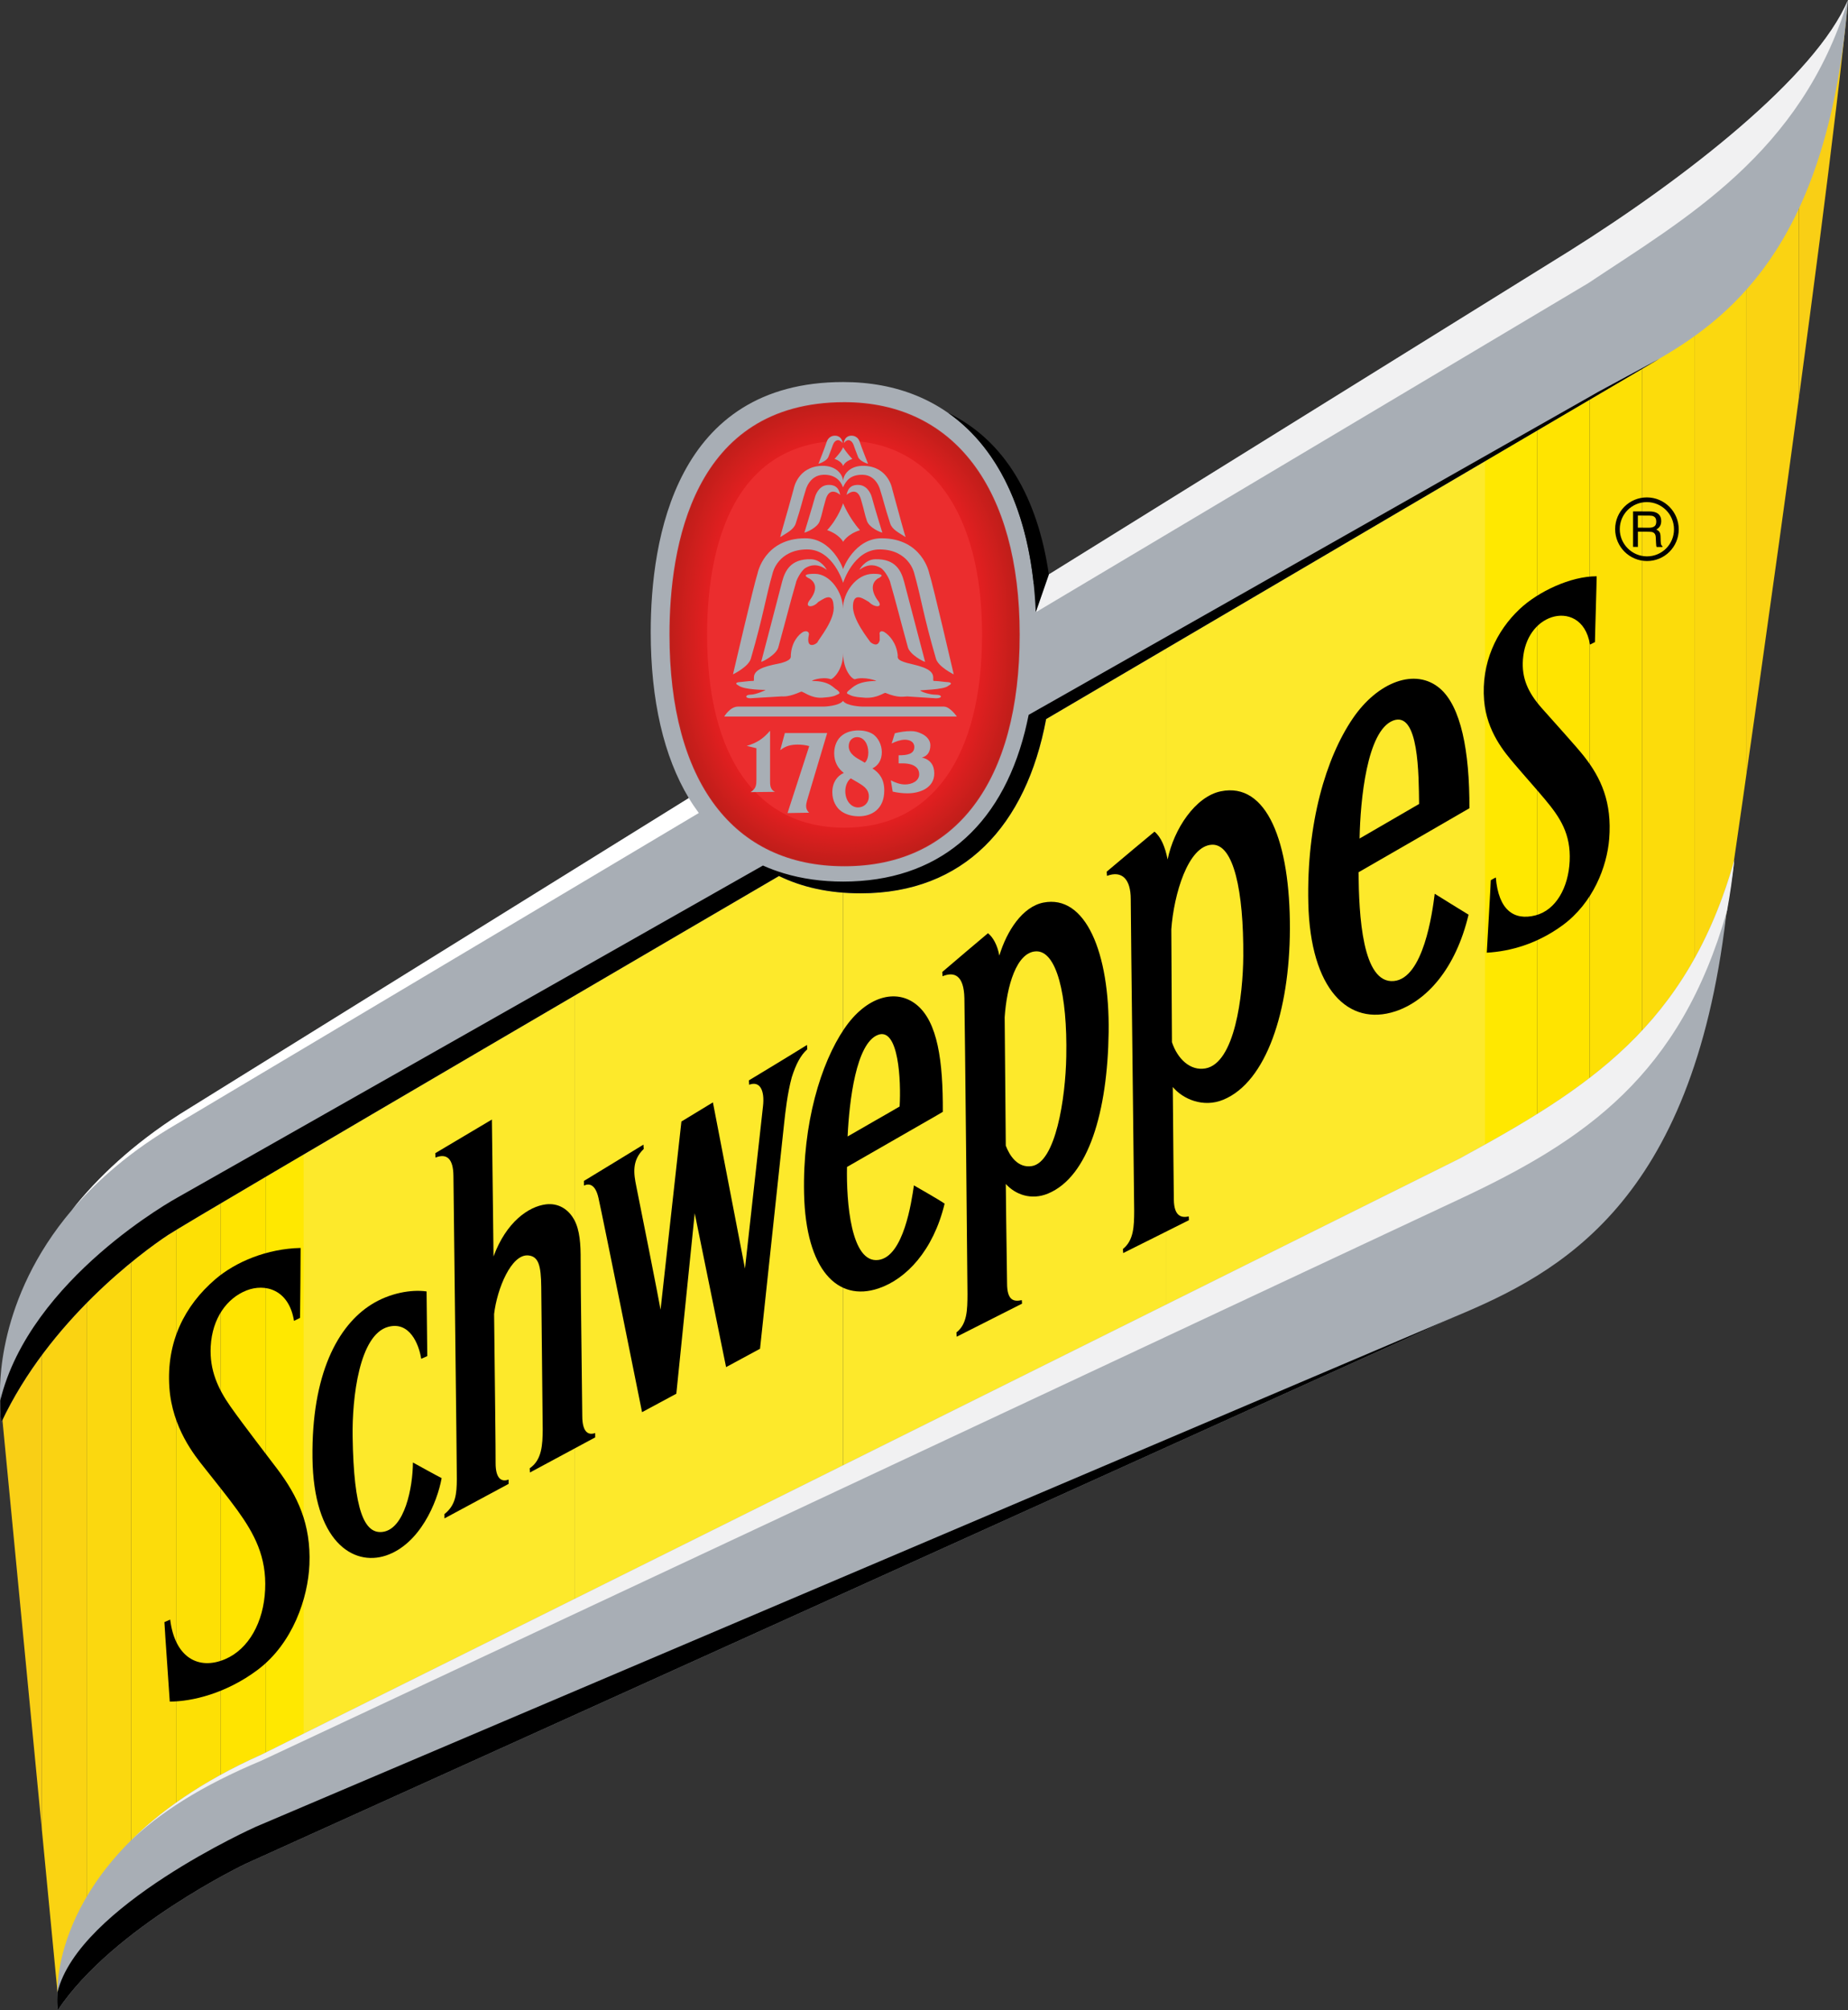 <?xml version="1.0" encoding="utf-8"?>
<!-- Generator: Adobe Illustrator 16.0.0, SVG Export Plug-In . SVG Version: 6.00 Build 0)  -->
<!DOCTYPE svg PUBLIC "-//W3C//DTD SVG 1.1//EN" "http://www.w3.org/Graphics/SVG/1.1/DTD/svg11.dtd">
<svg version="1.1" id="Layer_1" xmlns="http://www.w3.org/2000/svg" xmlns:xlink="http://www.w3.org/1999/xlink" x="0px" y="0px"
	 width="139.205px" height="151.356px" viewBox="0 0 139.205 151.356" enable-background="new 0 0 139.205 151.356"
	 xml:space="preserve">
<rect x="0" y="0" width="139.205" height="151.356" fill="#333333" stroke="none"/>
<g>
	<g>
		<g>
			<defs>
				<path id="SVGID_1_" d="M15.344,86.635C2.258,94.066,0.039,105.42,0.039,105.42l4.293,44.582
					c3.631-8.597,14.932-14.853,14.932-14.853l44.248-19.979V59.169L15.344,86.635z"/>
			</defs>
			<clipPath id="SVGID_2_">
				<use xlink:href="#SVGID_1_"  overflow="visible"/>
			</clipPath>
			<g clip-path="url(#SVGID_2_)">
				<g>
					<defs>
						<rect id="SVGID_3_" x="-0.211" y="58.919" width="23.581" height="91.333"/>
					</defs>
					<clipPath id="SVGID_4_">
						<use xlink:href="#SVGID_3_"  overflow="visible"/>
					</clipPath>
					<g clip-path="url(#SVGID_4_)">
						<rect x="20.001" y="58.919" fill="#FFE800" width="3.369" height="91.333"/>
						<rect x="16.633" y="58.919" fill="#FFE400" width="3.368" height="91.333"/>
						<rect x="13.264" y="58.919" fill="#FDE005" width="3.369" height="91.333"/>
						<rect x="9.896" y="58.919" fill="#FCDC0B" width="3.368" height="91.333"/>
						<rect x="6.526" y="58.919" fill="#FBD80F" width="3.369" height="91.333"/>
						<rect x="3.157" y="58.919" fill="#FAD312" width="3.369" height="91.333"/>
						<rect x="-0.211" y="58.919" fill="#F9CF15" width="3.368" height="91.333"/>
					</g>
				</g>
				<g>
					<defs>
						<rect id="SVGID_5_" x="22.87" y="58.919" width="40.892" height="91.333"/>
					</defs>
					<clipPath id="SVGID_6_">
						<use xlink:href="#SVGID_5_"  overflow="visible"/>
					</clipPath>
					<g clip-path="url(#SVGID_6_)">
						<rect x="43.315" y="58.919" fill="#FDE92B" width="20.446" height="91.333"/>
						<rect x="22.87" y="58.919" fill="#FDE92B" width="20.445" height="91.333"/>
					</g>
				</g>
			</g>
		</g>
		<g>
			<defs>
				<path id="SVGID_7_" d="M121.123,26.318L63.512,59.169v56.001l42.458-19.172c6.025-2.453,20.886-5.217,24.103-27.439
					c0,0,7.431-50.801,9.133-68.56C138.443,8.795,130.175,21.345,121.123,26.318z"/>
			</defs>
			<clipPath id="SVGID_8_">
				<use xlink:href="#SVGID_7_"  overflow="visible"/>
			</clipPath>
			<g clip-path="url(#SVGID_8_)">
				<g>
					<defs>
						<rect id="SVGID_9_" x="63.262" y="-0.25" width="49.098" height="115.67"/>
					</defs>
					<clipPath id="SVGID_10_">
						<use xlink:href="#SVGID_9_"  overflow="visible"/>
					</clipPath>
					<g clip-path="url(#SVGID_10_)">
						<rect x="87.812" y="-0.25" fill="#FDE92B" width="24.548" height="115.67"/>
						<rect x="63.262" y="-0.25" fill="#FDE92B" width="24.55" height="115.67"/>
					</g>
				</g>
				<g>
					<defs>
						<rect id="SVGID_11_" x="111.859" y="-0.25" width="27.596" height="115.67"/>
					</defs>
					<clipPath id="SVGID_12_">
						<use xlink:href="#SVGID_11_"  overflow="visible"/>
					</clipPath>
					<g clip-path="url(#SVGID_12_)">
						<rect x="135.513" y="-0.25" fill="#F9CF15" width="3.942" height="115.67"/>
						<rect x="131.57" y="-0.25" fill="#FAD312" width="3.942" height="115.67"/>
						<rect x="127.628" y="-0.25" fill="#FBD80F" width="3.942" height="115.67"/>
						<rect x="123.687" y="-0.25" fill="#FCDC0B" width="3.941" height="115.67"/>
						<rect x="119.744" y="-0.25" fill="#FDE005" width="3.942" height="115.67"/>
						<rect x="115.803" y="-0.25" fill="#FFE400" width="3.941" height="115.67"/>
						<rect x="111.859" y="-0.25" fill="#FFE800" width="3.943" height="115.67"/>
					</g>
				</g>
			</g>
		</g>
	</g>
	<path fill="#A8AEB5" d="M118.232,18.896L77.865,43.96c-1.024-9.585-6.224-15.194-14.35-15.194
		c-12.615,0-14.498,11.792-14.498,18.821c0,5.172,0.994,9.387,2.869,12.504L13.574,83.877c-3.575,2.289-6.209,4.776-8.151,7.222
		c-5.707,6.712-5.461,13.478-5.405,14.29c0,0.085,0,0.165,0,0.245c0.004,0.885,0.079,1.467,0.079,1.467
		c3.599-7.677,10.567-12.796,12.557-14.11c1.983-1.31,46.027-27.031,46.027-27.031c1.729,0.842,3.765,1.303,6.152,1.303
		c7.79,0,12.47-5.103,13.971-13.121l46.191-27.126l-0.208,0.112L125,27.003c5.887-3.402,12.762-9.258,14.205-27.003
		C136.781,5.765,126.937,13.436,118.232,18.896z"/>
	<g>
		<g>
			<path d="M126.455,39.858c0,1.323-1.071,2.392-2.397,2.385c-1.32-0.005-2.393-1.079-2.393-2.405c0-1.322,1.072-2.388,2.393-2.386
				C125.384,37.457,126.455,38.536,126.455,39.858z M126.098,39.858c0-1.129-0.91-2.046-2.04-2.052
				c-1.128-0.005-2.045,0.907-2.045,2.036c0,1.126,0.917,2.045,2.045,2.05C125.188,41.895,126.098,40.986,126.098,39.858z"/>
			<path d="M124.215,39.735c0.17,0.002,0.305-0.031,0.402-0.101c0.103-0.068,0.146-0.191,0.146-0.366
				c0-0.191-0.066-0.32-0.204-0.392c-0.075-0.035-0.175-0.053-0.296-0.053l-0.887-0.006v0.914L124.215,39.735z M123.014,38.505
				l1.24,0.005c0.204,0,0.368,0.031,0.506,0.09c0.247,0.114,0.375,0.325,0.375,0.635c0,0.159-0.035,0.29-0.102,0.392
				c-0.062,0.104-0.156,0.184-0.273,0.244c0.102,0.043,0.181,0.1,0.233,0.17c0.051,0.069,0.085,0.18,0.091,0.338l0.011,0.359
				c0.005,0.1,0.012,0.176,0.023,0.228c0.024,0.083,0.064,0.139,0.116,0.164v0.057h-0.443c-0.013-0.021-0.021-0.054-0.029-0.09
				c-0.002-0.033-0.013-0.104-0.016-0.209l-0.022-0.446c-0.01-0.177-0.073-0.294-0.199-0.354c-0.064-0.033-0.176-0.048-0.323-0.05
				l-0.824-0.004v1.147l-0.363-0.001V38.505z"/>
		</g>
		<path d="M22.603,99.23c0.009-0.478,0.046-4.753,0.041-5.265c-2.522,0.055-4.89,1.035-6.442,2.371
			c-2.289,1.972-3.682,4.689-3.443,8.143c0.215,3.057,1.924,5.135,2.596,5.984c0.721,0.912,1.779,2.22,2.516,3.236
			c1.281,1.777,2.221,3.511,2.1,6.005c-0.113,2.431-1.23,4.468-3.021,5.227c-2.017,0.856-3.786-0.151-4.131-2.983
			c-0.105,0.047-0.338,0.146-0.434,0.189c0.029,0.689,0.371,5.373,0.403,5.984c1.677,0,4.255-0.615,6.622-2.391
			c2.657-1.994,3.796-5.426,3.898-7.935c0.123-3.056-0.903-5.159-2.396-7.153c-0.607-0.812-2.495-3.239-3.55-4.736
			c-0.923-1.315-1.59-2.722-1.49-4.529c0.116-2.131,1.228-3.635,2.7-4.214c1.37-0.538,3.187-0.101,3.575,2.293
			C22.193,99.432,22.51,99.28,22.603,99.23z"/>
		<path d="M33.268,111.295c-0.326,1.823-1.644,4.977-4.195,5.83c-2.509,0.834-5.455-1.117-5.535-7.33
			c-0.08-6.334,1.912-9.983,4.429-11.567c1.371-0.865,3.009-1.155,4.166-0.989c0.003,0.389,0.042,3.756,0.053,4.867
			c-0.115,0.061-0.29,0.133-0.457,0.205c-0.177-1.122-0.884-2.845-2.493-2.404c-2.17,0.594-2.721,5.328-2.673,8.277
			c0.083,5.521,0.878,7.365,2.286,7.157c1.631-0.24,2.249-3.341,2.255-5.221C31.398,110.28,32.941,111.137,33.268,111.295z"/>
		<path d="M48.471,86.184c-0.849,0.529-3.554,2.165-4.487,2.736c-0.004,0.096,0.004,0.224,0.004,0.346
			c0.428-0.194,0.87-0.052,1.093,0.932c0.298,1.299,3.219,15.814,3.283,16.132c0.203-0.106,2.066-1.111,2.582-1.389
			c0.036-0.34,1.385-13.587,1.385-13.587s2.322,11.385,2.363,11.584c0.32-0.173,2.187-1.184,2.557-1.383
			c0.045-0.389,1.716-16.092,1.828-17.086c0.078-0.686,0.226-2.121,0.564-3.359c0.312-0.975,0.656-1.643,1.166-2.102
			c-0.004-0.117-0.016-0.218-0.021-0.328c-1.172,0.735-3.578,2.185-4.376,2.668c0.004,0.092,0.014,0.189,0.02,0.329
			c0.825-0.317,1.178,0.447,1.043,1.618c-0.117,1.043-1.358,12.222-1.358,12.222s-2.362-12.239-2.415-12.513
			c-0.217,0.128-2.203,1.338-2.373,1.441c-0.031,0.27-1.571,14.169-1.571,14.169c-0.083-0.542-1.604-8.203-1.829-9.298
			c-0.19-0.936-0.35-1.931,0.562-2.805C48.479,86.407,48.477,86.273,48.471,86.184z"/>
		<path d="M71.021,83.717c0.018-3.82-0.389-6.779-1.979-8.066c-1.537-1.247-3.784-0.637-5.443,1.805
			c-1.766,2.596-3.152,7.143-3.03,12.429c0.13,5.724,2.517,8.168,5.61,7.125c2.08-0.7,4.125-2.845,4.977-6.382
			c-0.475-0.328-1.898-1.132-2.313-1.374c-0.179,1.226-0.773,5.358-2.669,5.614c-2.083,0.285-2.426-4.404-2.372-7.002
			C70.035,84.276,70.055,84.292,71.021,83.717z M66.137,77.921c1.561-0.593,1.746,3.479,1.629,5.394
			c-0.791,0.469-2.961,1.693-3.918,2.256C63.973,82.9,64.484,78.543,66.137,77.921z"/>
		<path d="M110.687,60.856c0.017-4.345-0.649-7.663-2.213-9.012c-1.845-1.588-4.693-0.517-6.579,2.262
			c-2.01,2.956-3.479,7.87-3.343,13.89c0.148,6.511,3.027,9.312,6.555,8.153c2.339-0.771,4.542-3.185,5.516-7.277
			c-0.385-0.229-2.29-1.417-2.55-1.577c-0.176,1.439-0.852,6.365-3.077,6.572c-2.383,0.221-2.632-4.966-2.661-8.19
			C104.73,64.301,109.229,61.706,110.687,60.856z M104.935,54.259c1.962-0.76,1.932,4.138,1.962,6.277
			c-0.707,0.406-3.722,2.161-4.483,2.601C102.469,60.231,102.967,55.022,104.935,54.259z"/>
		<path d="M78.59,67.962c-1.565,0.314-2.746,2.118-3.313,3.991c-0.144-0.799-0.478-1.387-0.855-1.686
			c-0.38,0.307-2.538,2.148-3.443,2.918c0.004,0.115,0.015,0.223,0.021,0.321c0.884-0.365,1.608-0.076,1.645,1.657
			c0.036,1.669,0.233,21.604,0.233,22.276c-0.007,1.186-0.017,2.25-0.834,2.889c0.001,0.074,0.016,0.214,0.021,0.32
			c1.033-0.521,4.005-2.02,4.922-2.489c0-0.069-0.012-0.181-0.016-0.265c-0.611,0.131-1.115,0.034-1.111-1.283
			c0.002-0.574-0.064-3.742-0.096-7.465c0.729,0.811,1.928,1.24,3.174,0.726c3.064-1.266,4.49-6.188,4.573-12.151
			C83.592,71.731,81.774,67.329,78.59,67.962z M80.32,79.542c-0.055,3.184-0.809,7.982-2.599,8.26
			c-1.076,0.167-1.685-0.816-1.958-1.539c-0.027-3.195-0.059-6.967-0.084-9.668c0.154-2.324,0.886-4.896,2.353-4.962
			C79.591,71.563,80.411,74.904,80.32,79.542z"/>
		<path d="M91.957,59.583c-1.913,0.396-3.533,2.835-4.003,5.131c-0.188-0.94-0.495-1.692-0.99-2.094
			c-0.375,0.301-2.62,2.188-3.599,3.012c0.005,0.071,0.018,0.263,0.021,0.317c1.138-0.426,1.79,0.255,1.79,1.754
			c0.003,1.67,0.261,22.783,0.259,23.455c-0.004,1.193-0.036,2.235-0.848,2.885c0.003,0.059,0.012,0.188,0.019,0.307
			c1.02-0.51,4.047-2.016,4.953-2.476c-0.002-0.091-0.013-0.228-0.013-0.282c-0.528,0.115-1.105,0.02-1.124-1.261
			c-0.012-0.606-0.039-4.169-0.079-8.485c0.759,0.912,2.298,1.584,3.812,0.955c3.246-1.346,4.983-6.691,5.01-12.835
			C97.187,63.399,95.438,58.862,91.957,59.583z M93.653,71.989c-0.02,2.972-0.634,8.063-2.853,8.458
			c-1.141,0.2-2.096-0.711-2.519-1.971c-0.026-2.843-0.026-6.089-0.049-8.511c0.19-2.613,1.255-6.281,3.063-6.362
			C92.934,63.533,93.685,67.114,93.653,71.989z"/>
		<path d="M40.881,107.639c-0.008,1.142-0.061,2.294-0.979,2.916c0.004,0.106,0.01,0.259,0.016,0.318
			c0.832-0.441,3.809-2.045,4.918-2.645c-0.002-0.096-0.002-0.268-0.004-0.327c-0.541,0.194-0.967-0.095-0.971-1.268
			c0-0.763-0.133-10.302-0.123-11.749c0.007-1.167-0.055-2.264-0.491-3.051c-0.427-0.774-1.175-1.264-2.12-1.151
			c-1.314,0.159-2.997,1.334-3.951,3.923c-0.066-5.703-0.123-10.309-0.123-10.309l-4.265,2.533c0,0,0.013,0.27,0.013,0.331
			c0.853-0.339,1.344,0.081,1.354,1.384c0.013,1.669,0.264,22.157,0.257,22.832c-0.012,1.121-0.084,1.955-0.936,2.629
			c0,0.078,0.003,0.25,0.005,0.323c0.863-0.46,3.748-2.015,4.831-2.599c0-0.027-0.003-0.242-0.003-0.324
			c-0.545,0.208-0.985-0.086-0.977-1.264c0.009-0.809-0.057-6.059-0.113-11.199c0.219-1.9,1.298-4.538,2.578-4.414
			c0.761,0.076,0.957,0.742,0.973,2.377C40.782,98.729,40.886,107.309,40.881,107.639z"/>
		<path d="M120.143,48.348c-0.002-0.343,0.134-4.541,0.129-4.957c-1.968-0.006-4.412,1.162-5.789,2.458
			c-1.771,1.66-2.916,4.065-2.688,6.89c0.193,2.353,1.555,3.928,2.277,4.778c0.78,0.92,1.645,1.879,2.307,2.674
			c1.15,1.372,1.954,2.602,1.859,4.646c-0.092,1.984-1.029,3.687-2.57,4.084c-1.633,0.42-2.792-0.403-2.992-2.851
			c-0.13,0.064-0.247,0.129-0.381,0.208c-0.008,0.431-0.268,4.875-0.3,5.456c1.816-0.103,3.821-0.685,5.7-2.057
			c2.309-1.687,3.354-4.424,3.521-6.513c0.22-2.763-0.612-4.585-1.9-6.223c-0.598-0.76-2.239-2.553-3.199-3.644
			c-1.018-1.16-1.503-2.237-1.399-3.641c0.123-1.653,1.024-2.8,2.156-3.176c1.146-0.381,2.576,0.099,2.895,2.054
			C119.805,48.516,120.066,48.389,120.143,48.348z"/>
	</g>
	<path fill="#A8AEB5" d="M130.017,69.002c0.183-1.381,0.457-2.75,0.624-4.239c-3.525,12.493-11.021,17.21-20.719,22.485
		l-90.23,44.869C4.705,138.803,4.32,148.696,4.33,149.868c0,0.039,0,0.066,0,0.09c-0.076,0.878,0.019,1.398,0.019,1.398
		c4.196-6.271,14.136-11.012,14.136-11.012l91.132-41.215C117.505,95.834,127.457,90.59,130.017,69.002z"/>
	<g>
		<path fill="#F1F1F2" d="M9.678,138.762c2.258-2.225,5.463-4.292,10.014-6.193l90.176-42.244
			c9.565-4.464,16.711-9.367,20.229-21.765c-0.016,0.152,0.018-0.148,0,0c0.245-1.343,0.378-2.308,0.545-3.796
			c-3.525,12.493-11.021,17.21-20.719,22.485l-90.23,44.869c-4.551,2.029-7.756,4.357-10.012,6.645H9.678z"/>
	</g>
	<g>
		<path d="M19.264,137.551c0,0-13.353,5.975-14.932,12.451c0,0,0-0.018,0-0.045c-0.078,0.878,0.017,1.398,0.017,1.398
			c4.196-6.271,14.136-11.012,14.136-11.012l91.132-41.215C109.581,99.143,19.264,137.551,19.264,137.551z"/>
	</g>
	<path d="M120.362,29.52c-0.077,0.044-0.156,0.09-0.234,0.135L78.996,52.969l-1.509,0.854c-0.087,0.432-0.183,0.85-0.284,1.26
		c-1.84,7.265-6.604,11.296-13.691,11.296c-1.616,0-3.11-0.215-4.477-0.626c-0.541-0.164-1.065-0.356-1.565-0.583l-0.083,0.048
		L13.357,90.175c0,0-11.104,6.061-13.34,15.284c-0.006,0.983,0.079,1.642,0.079,1.642c3.599-7.677,10.567-12.796,12.557-14.11
		c1.983-1.31,46.027-27.031,46.027-27.031c1.729,0.842,3.765,1.303,6.152,1.303c7.79,0,12.47-5.103,13.971-13.121l46.191-27.126
		L120.362,29.52z"/>
	<g>
		<path fill="#FFFFFF" d="M13.574,83.877c-3.575,2.289-6.209,4.776-8.151,7.222c1.896-2.229,4.439-4.456,7.874-6.46l39.342-23.424
			c-0.265-0.358-0.515-0.73-0.752-1.124L13.574,83.877z"/>
		<path fill="#F1F1F2" d="M118.232,18.896L79.03,43.238l-0.007-0.009l-0.004,0.015l-0.998,2.858l41.611-24.776
			c7.273-4.85,16.053-9.758,19.572-21.326C136.781,5.765,126.937,13.436,118.232,18.896z"/>
	</g>
	<g>
		<path d="M78.021,46.102l0.986-2.847c-0.838-5.777-3.309-10.091-7.577-12.162C75.399,33.881,77.736,39.063,78.021,46.102z"/>
	</g>
	<g>
		<path fill="#C22424" d="M50.428,47.775c0-6.534,1.713-17.495,13.174-17.495c8.271,0,13.211,6.541,13.211,17.495
			c0,11.092-4.816,17.453-13.211,17.453C55.229,65.228,50.428,58.867,50.428,47.775z"/>
		<path fill="#C01E1A" d="M50.482,47.775c0-6.513,1.705-17.439,13.119-17.439c8.236,0,13.156,6.521,13.156,17.439
			c0,11.056-4.796,17.397-13.156,17.397C55.264,65.172,50.482,58.831,50.482,47.775z"/>
		<path fill="#C11E1A" d="M50.537,47.775c0-6.492,1.697-17.383,13.064-17.383c8.202,0,13.102,6.499,13.102,17.383
			c0,11.021-4.775,17.341-13.102,17.341C55.299,65.116,50.537,58.796,50.537,47.775z"/>
		<path fill="#C11E1A" d="M50.591,47.775c0-6.471,1.691-17.328,13.011-17.328c8.169,0,13.048,6.479,13.048,17.328
			c0,10.985-4.757,17.285-13.048,17.285C55.334,65.06,50.591,58.76,50.591,47.775z"/>
		<path fill="#C21E1A" d="M50.646,47.775c0-6.451,1.685-17.271,12.956-17.271c8.135,0,12.992,6.457,12.992,17.271
			c0,10.95-4.736,17.229-12.992,17.229C55.368,65.004,50.646,58.725,50.646,47.775z"/>
		<path fill="#C31E1A" d="M50.7,47.775c0-6.43,1.677-17.216,12.901-17.216c8.1,0,12.938,6.437,12.938,17.216
			c0,10.914-4.717,17.173-12.938,17.173C55.403,64.948,50.7,58.689,50.7,47.775z"/>
		<path fill="#C31E1A" d="M50.755,47.775c0-6.409,1.67-17.16,12.847-17.16c8.066,0,12.884,6.416,12.884,17.16
			c0,10.879-4.696,17.117-12.884,17.117C55.438,64.892,50.755,58.654,50.755,47.775z"/>
		<path fill="#C41E1A" d="M50.81,47.775c0-6.388,1.663-17.104,12.792-17.104c8.031,0,12.829,6.395,12.829,17.104
			c0,10.843-4.677,17.062-12.829,17.062C55.473,64.836,50.81,58.618,50.81,47.775z"/>
		<path fill="#C51E1B" d="M50.864,47.774c0-6.367,1.656-17.048,12.737-17.048c7.998,0,12.774,6.374,12.774,17.048
			c0,10.808-4.656,17.006-12.774,17.006C55.508,64.78,50.864,58.583,50.864,47.774z"/>
		<path fill="#C51E1B" d="M50.918,47.774c0-6.346,1.649-16.992,12.684-16.992c7.963,0,12.72,6.353,12.72,16.992
			c0,10.772-4.636,16.95-12.72,16.95C55.542,64.725,50.918,58.547,50.918,47.774z"/>
		<path fill="#C61E1B" d="M50.973,47.774c0-6.325,1.643-16.936,12.629-16.936c7.93,0,12.666,6.332,12.666,16.936
			c0,10.737-4.617,16.895-12.666,16.895C55.576,64.669,50.973,58.511,50.973,47.774z"/>
		<path fill="#C71E1B" d="M51.028,47.774c0-6.304,1.634-16.88,12.573-16.88c7.895,0,12.61,6.312,12.61,16.88
			c0,10.702-4.596,16.838-12.61,16.838C55.611,64.613,51.028,58.476,51.028,47.774z"/>
		<path fill="#C71E1B" d="M51.082,47.774c0-6.284,1.628-16.824,12.52-16.824c7.861,0,12.556,6.29,12.556,16.824
			c0,10.666-4.576,16.783-12.556,16.783C55.646,64.557,51.082,58.44,51.082,47.774z"/>
		<path fill="#C81E1B" d="M51.137,47.774c0-6.263,1.621-16.769,12.465-16.769c7.827,0,12.502,6.27,12.502,16.769
			c0,10.63-4.557,16.727-12.502,16.727C55.681,64.501,51.137,58.405,51.137,47.774z"/>
		<path fill="#C91E1B" d="M51.191,47.774c0-6.242,1.613-16.712,12.41-16.712c7.793,0,12.447,6.248,12.447,16.712
			c0,10.595-4.537,16.671-12.447,16.671C55.716,64.445,51.191,58.369,51.191,47.774z"/>
		<path fill="#C91E1C" d="M51.246,47.774c0-6.221,1.606-16.656,12.355-16.656c7.759,0,12.393,6.228,12.393,16.656
			c0,10.56-4.518,16.616-12.393,16.616C55.75,64.39,51.246,58.334,51.246,47.774z"/>
		<path fill="#CA1E1C" d="M51.301,47.774c0-6.2,1.599-16.601,12.302-16.601c7.724,0,12.337,6.207,12.337,16.601
			c0,10.524-4.497,16.56-12.337,16.56C55.785,64.333,51.301,58.298,51.301,47.774z"/>
		<path fill="#CB1F1C" d="M51.355,47.774c0-6.179,1.592-16.544,12.247-16.544c7.689,0,12.282,6.186,12.282,16.544
			c0,10.489-4.478,16.504-12.282,16.504C55.819,64.278,51.355,58.263,51.355,47.774z"/>
		<path fill="#CB1F1C" d="M51.41,47.774c0-6.158,1.585-16.489,12.192-16.489c7.655,0,12.228,6.165,12.228,16.489
			c0,10.453-4.457,16.448-12.228,16.448C55.854,64.222,51.41,58.227,51.41,47.774z"/>
		<path fill="#CC1F1C" d="M51.465,47.774c0-6.137,1.578-16.433,12.138-16.433c7.621,0,12.173,6.144,12.173,16.433
			c0,10.418-4.438,16.392-12.173,16.392C55.889,64.166,51.465,58.192,51.465,47.774z"/>
		<path fill="#CD1F1C" d="M51.519,47.774c0-6.117,1.571-16.377,12.084-16.377c7.587,0,12.118,6.123,12.118,16.377
			c0,10.382-4.417,16.336-12.118,16.336C55.924,64.11,51.519,58.156,51.519,47.774z"/>
		<path fill="#CD1F1C" d="M51.573,47.774c0-6.096,1.563-16.321,12.029-16.321c7.553,0,12.064,6.102,12.064,16.321
			c0,10.347-4.397,16.28-12.064,16.28C55.958,64.054,51.573,58.121,51.573,47.774z"/>
		<path fill="#CE1F1D" d="M51.628,47.774c0-6.075,1.557-16.265,11.975-16.265c7.519,0,12.01,6.081,12.01,16.265
			c0,10.311-4.378,16.225-12.01,16.225C55.992,63.999,51.628,58.085,51.628,47.774z"/>
		<path fill="#CF1F1D" d="M51.683,47.773c0-6.054,1.55-16.209,11.92-16.209c7.484,0,11.955,6.061,11.955,16.209
			c0,10.276-4.357,16.169-11.955,16.169C56.027,63.942,51.683,58.05,51.683,47.773z"/>
		<path fill="#CF1F1D" d="M51.736,47.773c0-6.033,1.543-16.153,11.867-16.153c7.45,0,11.899,6.039,11.899,16.153
			c0,10.241-4.337,16.113-11.899,16.113C56.062,63.887,51.736,58.014,51.736,47.773z"/>
		<path fill="#D01F1D" d="M51.791,47.773c0-6.012,1.536-16.097,11.812-16.097c7.416,0,11.846,6.019,11.846,16.097
			c0,10.205-4.318,16.057-11.846,16.057C56.097,63.831,51.791,57.979,51.791,47.773z"/>
		<path fill="#D11F1D" d="M51.846,47.773c0-5.991,1.528-16.041,11.758-16.041c7.381,0,11.791,5.997,11.791,16.041
			c0,10.169-4.299,16.001-11.791,16.001C56.131,63.775,51.846,57.943,51.846,47.773z"/>
		<path fill="#D21F1D" d="M51.9,47.773c0-5.97,1.521-15.985,11.703-15.985c7.348,0,11.736,5.977,11.736,15.985
			c0,10.134-4.278,15.946-11.736,15.946C56.166,63.719,51.9,57.908,51.9,47.773z"/>
		<path fill="#D21F1D" d="M51.955,47.773c0-5.95,1.515-15.929,11.648-15.929c7.312,0,11.682,5.956,11.682,15.929
			c0,10.099-4.258,15.89-11.682,15.89C56.201,63.663,51.955,57.872,51.955,47.773z"/>
		<path fill="#D31F1E" d="M52.01,47.773c0-5.928,1.508-15.873,11.594-15.873c7.279,0,11.627,5.935,11.627,15.873
			c0,10.063-4.238,15.834-11.627,15.834C56.235,63.607,52.01,57.836,52.01,47.773z"/>
		<path fill="#D41F1E" d="M52.064,47.773c0-5.908,1.5-15.817,11.539-15.817c7.245,0,11.572,5.914,11.572,15.817
			c0,10.028-4.218,15.778-11.572,15.778C56.271,63.551,52.064,57.801,52.064,47.773z"/>
		<path fill="#D41F1E" d="M52.119,47.773c0-5.887,1.493-15.761,11.484-15.761c7.211,0,11.518,5.893,11.518,15.761
			c0,9.993-4.198,15.723-11.518,15.723C56.305,63.496,52.119,57.766,52.119,47.773z"/>
		<path fill="#D51F1E" d="M52.174,47.773c0-5.866,1.486-15.706,11.43-15.706c7.177,0,11.463,5.872,11.463,15.706
			c0,9.957-4.178,15.667-11.463,15.667C56.34,63.44,52.174,57.73,52.174,47.773z"/>
		<path fill="#D61F1E" d="M52.229,47.773c0-5.845,1.479-15.649,11.375-15.649c7.143,0,11.408,5.851,11.408,15.649
			c0,9.921-4.158,15.611-11.408,15.611C56.374,63.384,52.229,57.694,52.229,47.773z"/>
		<path fill="#D61F1E" d="M52.282,47.773c0-5.824,1.472-15.594,11.321-15.594c7.108,0,11.354,5.83,11.354,15.594
			c0,9.886-4.139,15.555-11.354,15.555C56.409,63.328,52.282,57.659,52.282,47.773z"/>
		<path fill="#D71F1E" d="M52.337,47.773c0-5.804,1.466-15.538,11.267-15.538c7.074,0,11.3,5.81,11.3,15.538
			c0,9.851-4.118,15.499-11.3,15.499C56.443,63.272,52.337,57.624,52.337,47.773z"/>
		<path fill="#D81F1F" d="M52.392,47.773c0-5.783,1.458-15.482,11.212-15.482c7.04,0,11.245,5.788,11.245,15.482
			c0,9.815-4.099,15.443-11.245,15.443C56.479,63.216,52.392,57.588,52.392,47.773z"/>
		<path fill="#D81F1F" d="M52.446,47.773c0-5.762,1.45-15.426,11.157-15.426c7.006,0,11.19,5.768,11.19,15.426
			c0,9.779-4.078,15.388-11.19,15.388C56.513,63.161,52.446,57.552,52.446,47.773z"/>
		<path fill="#D91F1F" d="M52.5,47.772c0-5.741,1.444-15.37,11.104-15.37c6.972,0,11.136,5.747,11.136,15.37
			c0,9.744-4.059,15.332-11.136,15.332C56.548,63.104,52.5,57.517,52.5,47.772z"/>
		<path fill="#DA1F1F" d="M52.555,47.772c0-5.72,1.438-15.314,11.049-15.314c6.938,0,11.081,5.726,11.081,15.314
			c0,9.708-4.038,15.276-11.081,15.276C56.583,63.049,52.555,57.481,52.555,47.772z"/>
		<path fill="#DB1F1F" d="M52.609,47.772c0-5.699,1.43-15.258,10.994-15.258c6.903,0,11.027,5.705,11.027,15.258
			c0,9.673-4.02,15.22-11.027,15.22C56.617,62.993,52.609,57.446,52.609,47.772z"/>
		<path fill="#DB1F1F" d="M52.664,47.772c0-5.678,1.423-15.202,10.939-15.202c6.869,0,10.973,5.684,10.973,15.202
			c0,9.638-4,15.165-10.973,15.165C56.652,62.937,52.664,57.41,52.664,47.772z"/>
		<path fill="#DC1F1F" d="M52.719,47.772c0-5.657,1.416-15.146,10.886-15.146c6.835,0,10.917,5.663,10.917,15.146
			c0,9.602-3.979,15.109-10.917,15.109C56.687,62.881,52.719,57.375,52.719,47.772z"/>
		<path fill="#DD1F1F" d="M52.773,47.772c0-5.636,1.409-15.09,10.831-15.09c6.8,0,10.862,5.642,10.862,15.09
			c0,9.567-3.959,15.053-10.862,15.053C56.721,62.825,52.773,57.339,52.773,47.772z"/>
		<path fill="#DD1F20" d="M52.828,47.772c0-5.615,1.401-15.034,10.776-15.034c6.766,0,10.808,5.621,10.808,15.034
			c0,9.532-3.939,14.998-10.808,14.998C56.756,62.77,52.828,57.304,52.828,47.772z"/>
		<path fill="#DE1F20" d="M52.883,47.772c0-5.594,1.395-14.979,10.722-14.979c6.732,0,10.753,5.601,10.753,14.979
			c0,9.496-3.92,14.941-10.753,14.941C56.791,62.713,52.883,57.268,52.883,47.772z"/>
		<path fill="#DF1F20" d="M52.937,47.772c0-5.574,1.388-14.922,10.668-14.922c6.698,0,10.698,5.579,10.698,14.922
			c0,9.46-3.899,14.886-10.698,14.886C56.825,62.658,52.937,57.232,52.937,47.772z"/>
		<path fill="#DF1F20" d="M52.992,47.772c0-5.553,1.38-14.867,10.612-14.867c6.663,0,10.645,5.559,10.645,14.867
			c0,9.425-3.88,14.83-10.645,14.83C56.859,62.602,52.992,57.197,52.992,47.772z"/>
		<path fill="#E01F20" d="M53.047,47.772c0-5.532,1.373-14.811,10.558-14.811c6.63,0,10.589,5.538,10.589,14.811
			c0,9.39-3.859,14.774-10.589,14.774C56.895,62.546,53.047,57.162,53.047,47.772z"/>
		<path fill="#E11F20" d="M53.101,47.772c0-5.511,1.366-14.755,10.505-14.755c6.595,0,10.533,5.517,10.533,14.755
			c0,9.354-3.839,14.718-10.533,14.718C56.93,62.49,53.101,57.126,53.101,47.772z"/>
		<path fill="#E11F20" d="M53.155,47.772c0-5.49,1.358-14.699,10.45-14.699c6.561,0,10.479,5.496,10.479,14.699
			c0,9.318-3.818,14.662-10.479,14.662C56.964,62.434,53.155,57.09,53.155,47.772z"/>
		<path fill="#E21F21" d="M53.21,47.771c0-5.469,1.352-14.643,10.396-14.643c6.526,0,10.425,5.475,10.425,14.643
			c0,9.284-3.8,14.607-10.425,14.607C56.999,62.378,53.21,57.055,53.21,47.771z"/>
		<path fill="#EB2D2E" d="M53.265,47.771c0-5.448,1.345-14.587,10.341-14.587c6.492,0,10.37,5.454,10.37,14.587
			c0,9.248-3.78,14.551-10.37,14.551C57.033,62.322,53.265,57.02,53.265,47.771z"/>
	</g>
	<g>
		<g>
			<path fill="#A8AEB5" d="M68.102,43.792l1.584,6.039c-0.117,0-1.143-0.536-1.297-1.092c-0.744-2.706-0.84-3.192-1.321-4.854
				c0-0.137-0.383-0.935-0.747-1.134c-0.316-0.173-0.846-0.384-1.588,0.158c0,0,0.404-0.787,1.205-0.801
				C67.462,42.07,67.885,42.98,68.102,43.792z"/>
			<path fill="#A8AEB5" d="M54.555,53.951c0,0,0.434-0.748,1.036-0.748h6.488c0,0,1.104-0.032,1.425-0.428
				c0.269,0.401,1.453,0.428,1.453,0.428h6.141c0.463,0,0.979,0.748,0.979,0.748H54.555z"/>
			<path fill="#A8AEB5" d="M64.396,51.142c-0.221,0-0.885-0.692-0.885-1.951c0,1.258-0.768,1.951-0.93,1.951
				c-0.654-0.23-1.594,0.132-1.377,0.132c1.307,0,1.579,0.538,1.849,0.674c0.273,0.224,0.217,0.274,0,0.36
				c-0.162,0.088-0.375,0.18-1.14,0.227c-0.871,0.042-1.41-0.496-1.573-0.455c-0.927,0.408-1.262,0.355-1.479,0.355l-2.339,0.141
				c-0.438,0-0.383-0.269,0-0.269c0.434,0,1.197-0.36,1.142-0.36c0,0-1.579,0-2.012-0.315c-0.441-0.227,0-0.273,0.054-0.273
				c0.11,0,0.707-0.086,0.926-0.086c0.16,0,0.16,0,0.16-0.091V51c0-0.72,1.254-0.901,2.069-1.081c0.761-0.224,0.71-0.404,0.71-0.586
				c0.051-0.948,0.545-1.53,0.927-1.755c0.325-0.136,0.472,0.046,0.432,0.225c-0.252,1.156,0.584,0.697,0.657,0.541
				c0.051-0.181,1.363-1.712,1.201-2.748c-0.055-1.129-0.875-0.408-1.15-0.272c-0.379,0.453-1.088,0.453-0.65-0.136
				c0,0,0.926-1.037,0-1.619c0,0-0.871-0.363,0.381-0.363c1.195,0,2.13,1.445,2.13,2.617c0-1.172,0.974-2.617,2.279-2.617
				c1.196,0,0.327,0.363,0.327,0.363c-0.814,0.582,0,1.619,0,1.619c0.49,0.589-0.219,0.589-0.654,0.136
				c-0.271-0.136-1.148-0.857-1.2,0.272c-0.062,1.036,1.2,2.567,1.31,2.748c0,0,0.545,0.494,0.707-0.138v-0.402
				c-0.055-0.181,0.053-0.361,0.328-0.225c0.379,0.225,0.926,0.807,1.029,1.755c0,0.183-0.104,0.362,0.712,0.586
				c0.656,0.179,1.96,0.361,1.96,1.081v0.183c0,0.091,0,0.091,0.162,0.091c0.217,0,0.766,0.086,0.928,0.086
				c0.053,0,0.488,0.046,0.053,0.273c-0.326,0.315-2.173,0.315-2.124,0.36c0.161,0.137,0.761,0.316,1.194,0.316
				c0.49,0,0.49,0.269,0,0.269l-2.173-0.141c-0.273,0-0.654,0.141-1.634-0.264c-0.107-0.042-0.598,0.405-1.522,0.363
				c-0.817-0.047-1.036-0.139-1.2-0.227c-0.214-0.086-0.27-0.136,0-0.36c0.218-0.137,0.549-0.674,2.016-0.674
				C66.105,51.274,65.106,50.912,64.396,51.142z"/>
			<path fill="#A8AEB5" d="M65.091,35.075c1.835,0.058,2.114,1.73,2.114,1.73c0.525,1.957,1.002,3.648,1.012,3.636
				c-0.514-0.335-1.01-0.558-1.162-1.027c-0.443-1.367-0.49-1.696-0.751-2.512c0,0-0.261-1.132-1.317-1.153
				c-0.918-0.015-1.238,0.421-1.487,0.947c-0.172-0.507-0.615-0.981-1.493-0.947c-1.057,0.043-1.316,1.153-1.316,1.153
				c-0.264,0.815-0.304,1.145-0.75,2.512c-0.153,0.47-0.652,0.692-1.162,1.027c-0.037-0.005,0.484-1.679,1.009-3.636
				c0,0,0.282-1.672,2.118-1.73c1.076-0.033,1.58,0.646,1.6,1.149C63.528,35.721,64.01,35.042,65.091,35.075z"/>
			<path fill="#A8AEB5" d="M60.66,40.531c2.009,0,2.848,2.243,2.848,2.332c0-0.089,0.883-2.332,2.895-2.332
				c3.084,0,3.592,2.629,3.592,2.629c0.273,0.814,1.848,7.617,1.848,7.617s-1.163-0.562-1.34-1.181
				c-0.975-3.35-1.103-4.556-1.65-6.479c0,0-0.401-1.729-2.573-1.748c-1.987-0.016-2.771,2.515-2.771,2.515
				s-0.737-2.531-2.724-2.515c-2.179,0.019-2.572,1.748-2.572,1.748c-0.554,1.923-0.682,3.129-1.654,6.479
				c-0.178,0.618-1.346,1.181-1.346,1.181s1.581-6.803,1.856-7.617C57.068,43.16,57.576,40.531,60.66,40.531z"/>
			<path fill="#A8AEB5" d="M63.578,33.374c-0.008-0.325,0.229-0.575,0.564-0.569c0.499,0.007,0.616,0.459,0.616,0.459
				c0.168,0.507,0.629,1.655,0.629,1.655c-0.143-0.029-0.636-0.22-0.752-0.516c-0.149-0.372-0.304-0.81-0.337-0.901
				C64.091,32.955,63.67,33.152,63.578,33.374z"/>
			<path fill="#A8AEB5" d="M63.771,37.266c0.095-0.57,0.437-0.797,0.958-0.75c0.704,0.061,0.93,0.874,0.93,0.874
				c0.216,0.812,0.805,2.716,0.805,2.716c-0.217-0.048-0.988-0.39-1.157-0.873c-0.203-0.598-0.16-0.636-0.428-1.542
				C64.589,36.493,63.771,37.266,63.771,37.266z"/>
			<path fill="#A8AEB5" d="M63.291,37.266c0,0-0.818-0.773-1.116,0.425c-0.261,0.905-0.222,0.944-0.426,1.542
				c-0.163,0.483-0.94,0.825-1.157,0.873c0,0,0.588-1.904,0.81-2.716c0,0,0.225-0.813,0.929-0.874
				C62.854,36.469,63.191,36.696,63.291,37.266z"/>
			<path fill="#A8AEB5" d="M58.916,43.792c0.219-0.811,0.641-1.722,2.165-1.684c0.806,0.015,1.201,0.801,1.201,0.801
				c-0.739-0.542-1.268-0.331-1.585-0.158c-0.364,0.2-0.742,0.998-0.742,1.134c-0.483,1.662-0.581,2.148-1.326,4.854
				c-0.149,0.556-1.178,1.092-1.29,1.092C57.339,49.831,58.702,44.65,58.916,43.792z"/>
			<path fill="#A8AEB5" d="M63.508,37.898c0,0,0.438,1.081,1.27,2.021c-0.977,0.316-1.266,0.879-1.266,0.879
				s-0.277-0.563-1.205-0.879C63.172,38.981,63.508,37.898,63.508,37.898z"/>
			<path fill="#A8AEB5" d="M63.459,33.374c-0.092-0.222-0.514-0.419-0.721,0.129c-0.035,0.091-0.187,0.529-0.339,0.901
				c-0.12,0.295-0.611,0.486-0.747,0.516c0,0,0.456-1.148,0.624-1.655c0,0,0.119-0.452,0.615-0.459
				C63.228,32.799,63.465,33.049,63.459,33.374z"/>
			<path fill="#A8AEB5" d="M63.512,33.674c0,0,0.177,0.333,0.69,0.884c-0.593,0.188-0.69,0.535-0.69,0.535s-0.087-0.353-0.648-0.541
				C63.41,33.976,63.512,33.674,63.512,33.674z"/>
		</g>
		<g>
			<path fill="#A8AEB5" d="M58.008,55.049v3.653c0,0.351-0.026,0.735,0.371,0.922l-1.842,0.019c0.429-0.265,0.442-0.557,0.442-0.973
				v-2.331l-0.728-0.177c0.77-0.231,1.231-0.537,1.729-1.113H58.008z"/>
			<path fill="#A8AEB5" d="M59.121,55.196h3.188l-1.408,4.715c-0.062,0.22-0.178,0.54-0.178,0.778c0,0.222,0.099,0.385,0.224,0.504
				l-1.625,0.027l1.635-5.042c-0.293-0.083-0.59-0.113-0.872-0.113c-0.498,0-0.915,0.101-1.313,0.423L59.121,55.196z"/>
			<path fill="#A8AEB5" d="M64.085,58.607c-0.259,0.198-0.411,0.578-0.411,0.966c0,0.695,0.421,1.223,0.962,1.223
				c0.396,0,0.812-0.285,0.812-0.838c0-0.595-0.521-0.847-0.858-1.058L64.085,58.607z M63.564,58.198
				c-0.424-0.319-0.727-0.808-0.727-1.48c0-0.573,0.227-1.078,0.613-1.362c0.375-0.28,0.813-0.358,1.234-0.358
				c0.353,0,0.775,0.078,1.102,0.299c0.362,0.267,0.639,0.771,0.639,1.34c0,0.596-0.282,1.023-0.713,1.218
				c0.546,0.344,0.898,0.835,0.898,1.66c0,1.421-0.96,1.947-1.912,1.947c-0.448,0-0.908-0.093-1.31-0.365
				c-0.419-0.293-0.692-0.831-0.692-1.44C62.697,58.922,63.052,58.425,63.564,58.198z M65.142,57.43
				c0.192-0.176,0.266-0.476,0.266-0.772c0-0.631-0.326-1.155-0.846-1.155c-0.309,0-0.629,0.222-0.629,0.682
				c0,0.616,0.64,0.914,1.007,1.122L65.142,57.43z"/>
			<path fill="#A8AEB5" d="M67.69,57.479V56.87c0.618,0,1.183-0.077,1.183-0.627c0-0.387-0.346-0.546-0.711-0.546
				c-0.321,0-0.71,0.141-0.996,0.283l0.239-0.768c0.387-0.098,0.798-0.163,1.205-0.163c0.344,0,0.566,0.072,0.881,0.228
				c0.32,0.169,0.591,0.465,0.591,0.83c0,0.457-0.185,0.817-0.644,0.936c0.626,0.127,0.939,0.564,0.939,1.19
				c0,1.07-1.047,1.501-2.021,1.501c-0.371,0-0.75-0.047-1.112-0.129l-0.14-0.849c0.334,0.172,0.695,0.31,1.069,0.31
				c0.53,0,1.067-0.263,1.067-0.766c0-0.762-0.919-0.821-1.205-0.821h-0.245H67.69z"/>
		</g>
	</g>
</g>
</svg>
